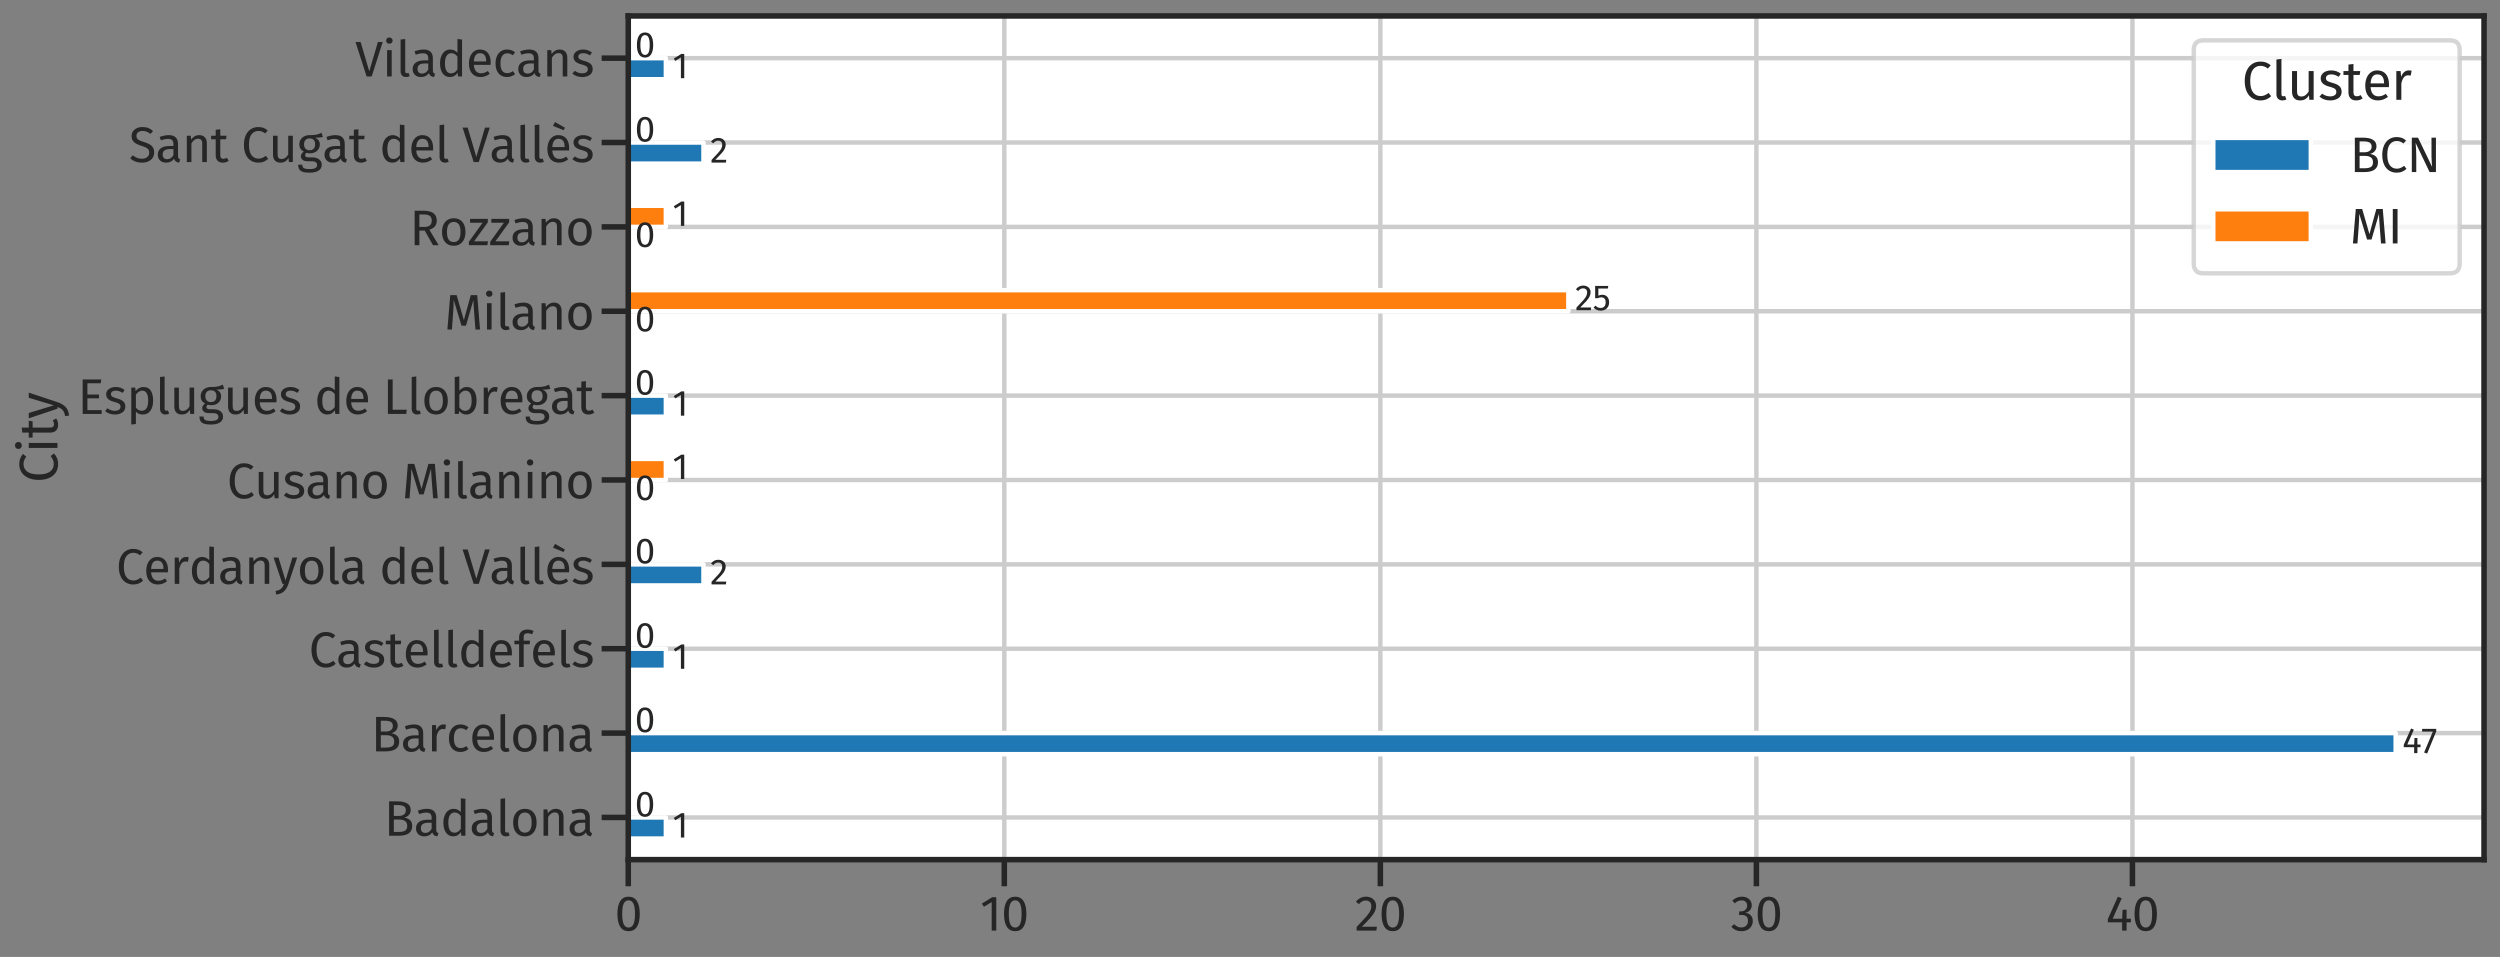 <?xml version="1.0" encoding="utf-8" standalone="no"?>
<!DOCTYPE svg PUBLIC "-//W3C//DTD SVG 1.1//EN"
  "http://www.w3.org/Graphics/SVG/1.1/DTD/svg11.dtd">
<svg xmlns:xlink="http://www.w3.org/1999/xlink" width="1127.56pt" height="431.605pt" viewBox="0 0 1127.56 431.605" xmlns="http://www.w3.org/2000/svg" version="1.1">
 <rect x="0" y="0" width="1127.56" height="431.605" fill="#808080" stroke="none"/>
 <defs>
  <style type="text/css">*{stroke-linejoin: round; stroke-linecap: butt}</style>
 </defs>
 <g id="figure_1">
  <g id="patch_1">
   <path d="M 0 431.605 
L 1127.56 431.605 
L 1127.56 0 
L 0 0 
L 0 431.605 
z
" style="fill: none"/>
  </g>
  <g id="axes_1">
   <g id="patch_2">
    <path d="M 283.36 387.72 
L 1120.36 387.72 
L 1120.36 7.2 
L 283.36 7.2 
z
" style="fill: #ffffff"/>
   </g>
   <g id="matplotlib.axis_1">
    <g id="xtick_1">
     <g id="line2d_1">
      <path d="M 283.36 387.72 
L 283.36 7.2 
" clip-path="url(#p0cc485d7af)" style="fill: none; stroke: #cccccc; stroke-width: 2; stroke-linecap: round"/>
     </g>
     <g id="line2d_2">
      <defs>
       <path id="mef9888c76c" d="M 0 0 
L 0 12 
" style="stroke: #262626; stroke-width: 2.5"/>
      </defs>
      <g>
       <use xlink:href="#mef9888c76c" x="283.36" y="387.72" style="fill: #262626; stroke: #262626; stroke-width: 2.5"/>
      </g>
     </g>
     <g id="text_1">
      <!-- 0 -->
      <g style="fill: #262626" transform="translate(277.222 419.72) scale(0.22 -0.22)">
       <defs>
        <path id="FiraSans-Regular-30" d="M 1786 4346 
Q 2496 4346 2857 3779 
Q 3219 3213 3219 2138 
Q 3219 1062 2857 492 
Q 2496 -77 1786 -77 
Q 1075 -77 713 492 
Q 352 1062 352 2138 
Q 352 3213 713 3779 
Q 1075 4346 1786 4346 
z
M 1786 3878 
Q 1370 3878 1168 3468 
Q 966 3059 966 2138 
Q 966 1216 1168 803 
Q 1370 390 1786 390 
Q 2195 390 2400 803 
Q 2605 1216 2605 2138 
Q 2605 3053 2400 3465 
Q 2195 3878 1786 3878 
z
" transform="scale(0.016)"/>
       </defs>
       <use xlink:href="#FiraSans-Regular-30"/>
      </g>
     </g>
    </g>
    <g id="xtick_2">
     <g id="line2d_3">
      <path d="M 452.965 387.72 
L 452.965 7.2 
" clip-path="url(#p0cc485d7af)" style="fill: none; stroke: #cccccc; stroke-width: 2; stroke-linecap: round"/>
     </g>
     <g id="line2d_4">
      <g>
       <use xlink:href="#mef9888c76c" x="452.965" y="387.72" style="fill: #262626; stroke: #262626; stroke-width: 2.5"/>
      </g>
     </g>
     <g id="text_2">
      <!-- 10 -->
      <g style="fill: #262626" transform="translate(442.065 419.72) scale(0.22 -0.22)">
       <defs>
        <path id="FiraSans-Regular-31" d="M 2067 4282 
L 2067 0 
L 1478 0 
L 1478 3654 
L 480 3046 
L 224 3462 
L 1549 4282 
L 2067 4282 
z
" transform="scale(0.016)"/>
       </defs>
       <use xlink:href="#FiraSans-Regular-31"/>
       <use xlink:href="#FiraSans-Regular-30" x="43.3"/>
      </g>
     </g>
    </g>
    <g id="xtick_3">
     <g id="line2d_5">
      <path d="M 622.57 387.72 
L 622.57 7.2 
" clip-path="url(#p0cc485d7af)" style="fill: none; stroke: #cccccc; stroke-width: 2; stroke-linecap: round"/>
     </g>
     <g id="line2d_6">
      <g>
       <use xlink:href="#mef9888c76c" x="622.57" y="387.72" style="fill: #262626; stroke: #262626; stroke-width: 2.5"/>
      </g>
     </g>
     <g id="text_3">
      <!-- 20 -->
      <g style="fill: #262626" transform="translate(610.987 419.72) scale(0.22 -0.22)">
       <defs>
        <path id="FiraSans-Regular-32" d="M 1459 4346 
Q 1843 4346 2134 4192 
Q 2426 4038 2586 3772 
Q 2746 3507 2746 3174 
Q 2746 2784 2570 2425 
Q 2394 2067 2029 1651 
Q 1664 1235 922 493 
L 2848 493 
L 2778 0 
L 250 0 
L 250 467 
Q 1107 1357 1465 1769 
Q 1824 2182 1977 2489 
Q 2131 2797 2131 3149 
Q 2131 3482 1939 3670 
Q 1747 3859 1427 3859 
Q 1165 3859 966 3750 
Q 768 3642 544 3392 
L 160 3699 
Q 422 4026 742 4186 
Q 1062 4346 1459 4346 
z
" transform="scale(0.016)"/>
       </defs>
       <use xlink:href="#FiraSans-Regular-32"/>
       <use xlink:href="#FiraSans-Regular-30" x="49.5"/>
      </g>
     </g>
    </g>
    <g id="xtick_4">
     <g id="line2d_7">
      <path d="M 792.175 387.72 
L 792.175 7.2 
" clip-path="url(#p0cc485d7af)" style="fill: none; stroke: #cccccc; stroke-width: 2; stroke-linecap: round"/>
     </g>
     <g id="line2d_8">
      <g>
       <use xlink:href="#mef9888c76c" x="792.175" y="387.72" style="fill: #262626; stroke: #262626; stroke-width: 2.5"/>
      </g>
     </g>
     <g id="text_4">
      <!-- 30 -->
      <g style="fill: #262626" transform="translate(780.547 419.72) scale(0.22 -0.22)">
       <defs>
        <path id="FiraSans-Regular-33" d="M 1440 4346 
Q 1837 4346 2121 4198 
Q 2406 4051 2556 3801 
Q 2707 3552 2707 3258 
Q 2707 2867 2480 2614 
Q 2253 2362 1875 2272 
Q 2304 2234 2573 1965 
Q 2842 1696 2842 1235 
Q 2842 864 2662 563 
Q 2483 262 2150 92 
Q 1818 -77 1382 -77 
Q 992 -77 665 67 
Q 339 211 96 499 
L 448 826 
Q 659 608 880 505 
Q 1101 403 1363 403 
Q 1766 403 1996 630 
Q 2227 858 2227 1242 
Q 2227 1664 2009 1837 
Q 1792 2010 1376 2010 
L 1056 2010 
L 1126 2464 
L 1344 2464 
Q 1677 2464 1897 2662 
Q 2118 2861 2118 3219 
Q 2118 3520 1926 3696 
Q 1734 3872 1408 3872 
Q 1158 3872 950 3782 
Q 742 3693 525 3488 
L 218 3840 
Q 762 4346 1440 4346 
z
" transform="scale(0.016)"/>
       </defs>
       <use xlink:href="#FiraSans-Regular-33"/>
       <use xlink:href="#FiraSans-Regular-30" x="49.9"/>
      </g>
     </g>
    </g>
    <g id="xtick_5">
     <g id="line2d_9">
      <path d="M 961.779 387.72 
L 961.779 7.2 
" clip-path="url(#p0cc485d7af)" style="fill: none; stroke: #cccccc; stroke-width: 2; stroke-linecap: round"/>
     </g>
     <g id="line2d_10">
      <g>
       <use xlink:href="#mef9888c76c" x="961.779" y="387.72" style="fill: #262626; stroke: #262626; stroke-width: 2.5"/>
      </g>
     </g>
     <g id="text_5">
      <!-- 40 -->
      <g style="fill: #262626" transform="translate(949.789 419.72) scale(0.22 -0.22)">
       <defs>
        <path id="FiraSans-Regular-34" d="M 3213 1523 
L 3213 1056 
L 2656 1056 
L 2656 0 
L 2086 0 
L 2086 1056 
L 256 1056 
L 256 1478 
L 1542 4346 
L 2035 4141 
L 877 1523 
L 2093 1523 
L 2144 2675 
L 2656 2675 
L 2656 1523 
L 3213 1523 
z
" transform="scale(0.016)"/>
       </defs>
       <use xlink:href="#FiraSans-Regular-34"/>
       <use xlink:href="#FiraSans-Regular-30" x="53.2"/>
      </g>
     </g>
    </g>
   </g>
   <g id="matplotlib.axis_2">
    <g id="ytick_1">
     <g id="line2d_11">
      <path d="M 283.36 368.694 
L 1120.36 368.694 
" clip-path="url(#p0cc485d7af)" style="fill: none; stroke: #cccccc; stroke-width: 2; stroke-linecap: round"/>
     </g>
     <g id="line2d_12">
      <defs>
       <path id="meb297a1189" d="M 0 0 
L -12 0 
" style="stroke: #262626; stroke-width: 2.5"/>
      </defs>
      <g>
       <use xlink:href="#meb297a1189" x="283.36" y="368.694" style="fill: #262626; stroke: #262626; stroke-width: 2.5"/>
      </g>
     </g>
     <g id="text_6">
      <!-- Badalona -->
      <g style="fill: #262626" transform="translate(173.236 376.944) scale(0.22 -0.22)">
       <defs>
        <path id="FiraSans-Regular-42" d="M 2586 2330 
Q 3040 2253 3321 2009 
Q 3603 1766 3603 1254 
Q 3603 0 1856 0 
L 640 0 
L 640 4410 
L 1683 4410 
Q 2522 4410 2966 4134 
Q 3411 3859 3411 3296 
Q 3411 2912 3171 2656 
Q 2931 2400 2586 2330 
z
M 1248 3930 
L 1248 2541 
L 1914 2541 
Q 2298 2541 2544 2726 
Q 2790 2912 2790 3251 
Q 2790 3635 2531 3782 
Q 2272 3930 1747 3930 
L 1248 3930 
z
M 1856 486 
Q 2394 486 2678 646 
Q 2963 806 2963 1254 
Q 2963 1690 2688 1882 
Q 2413 2074 1971 2074 
L 1248 2074 
L 1248 486 
L 1856 486 
z
" transform="scale(0.016)"/>
        <path id="FiraSans-Regular-61" d="M 2880 787 
Q 2880 582 2950 483 
Q 3021 384 3162 333 
L 3027 -77 
Q 2765 -45 2605 70 
Q 2445 186 2368 429 
Q 2029 -77 1363 -77 
Q 864 -77 576 204 
Q 288 486 288 941 
Q 288 1478 675 1766 
Q 1062 2054 1773 2054 
L 2291 2054 
L 2291 2304 
Q 2291 2662 2118 2816 
Q 1946 2970 1587 2970 
Q 1216 2970 678 2790 
L 531 3219 
Q 1158 3450 1696 3450 
Q 2291 3450 2585 3158 
Q 2880 2867 2880 2330 
L 2880 787 
z
M 1498 365 
Q 2003 365 2291 890 
L 2291 1664 
L 1850 1664 
Q 915 1664 915 973 
Q 915 672 1062 518 
Q 1210 365 1498 365 
z
" transform="scale(0.016)"/>
        <path id="FiraSans-Regular-64" d="M 3219 4730 
L 3219 0 
L 2701 0 
L 2643 467 
Q 2477 211 2227 67 
Q 1978 -77 1670 -77 
Q 1069 -77 733 396 
Q 397 870 397 1670 
Q 397 2189 557 2592 
Q 717 2995 1017 3222 
Q 1318 3450 1722 3450 
Q 2240 3450 2630 3034 
L 2630 4800 
L 3219 4730 
z
M 1798 390 
Q 2067 390 2259 515 
Q 2451 640 2630 890 
L 2630 2541 
Q 2464 2758 2275 2870 
Q 2086 2982 1850 2982 
Q 1459 2982 1244 2656 
Q 1030 2330 1030 1683 
Q 1030 1030 1228 710 
Q 1427 390 1798 390 
z
" transform="scale(0.016)"/>
        <path id="FiraSans-Regular-6c" d="M 1280 -77 
Q 954 -77 765 118 
Q 576 314 576 666 
L 576 4730 
L 1165 4800 
L 1165 678 
Q 1165 538 1213 474 
Q 1261 410 1376 410 
Q 1498 410 1594 448 
L 1747 38 
Q 1536 -77 1280 -77 
z
" transform="scale(0.016)"/>
        <path id="FiraSans-Regular-6f" d="M 1875 3450 
Q 2586 3450 2979 2976 
Q 3373 2502 3373 1690 
Q 3373 1165 3193 765 
Q 3014 365 2675 144 
Q 2336 -77 1869 -77 
Q 1158 -77 761 396 
Q 365 870 365 1683 
Q 365 2208 544 2608 
Q 723 3008 1062 3229 
Q 1402 3450 1875 3450 
z
M 1875 2976 
Q 998 2976 998 1683 
Q 998 397 1869 397 
Q 2739 397 2739 1690 
Q 2739 2976 1875 2976 
z
" transform="scale(0.016)"/>
        <path id="FiraSans-Regular-6e" d="M 2195 3450 
Q 2656 3450 2915 3174 
Q 3174 2899 3174 2419 
L 3174 0 
L 2586 0 
L 2586 2336 
Q 2586 2694 2451 2841 
Q 2317 2989 2054 2989 
Q 1786 2989 1581 2835 
Q 1376 2682 1197 2394 
L 1197 0 
L 608 0 
L 608 3373 
L 1114 3373 
L 1165 2874 
Q 1344 3142 1609 3296 
Q 1875 3450 2195 3450 
z
" transform="scale(0.016)"/>
       </defs>
       <use xlink:href="#FiraSans-Regular-42"/>
       <use xlink:href="#FiraSans-Regular-61" x="60.8"/>
       <use xlink:href="#FiraSans-Regular-64" x="115.2"/>
       <use xlink:href="#FiraSans-Regular-61" x="175"/>
       <use xlink:href="#FiraSans-Regular-6c" x="229.4"/>
       <use xlink:href="#FiraSans-Regular-6f" x="258.7"/>
       <use xlink:href="#FiraSans-Regular-6e" x="317.1"/>
       <use xlink:href="#FiraSans-Regular-61" x="375.7"/>
      </g>
     </g>
    </g>
    <g id="ytick_2">
     <g id="line2d_13">
      <path d="M 283.36 330.642 
L 1120.36 330.642 
" clip-path="url(#p0cc485d7af)" style="fill: none; stroke: #cccccc; stroke-width: 2; stroke-linecap: round"/>
     </g>
     <g id="line2d_14">
      <g>
       <use xlink:href="#meb297a1189" x="283.36" y="330.642" style="fill: #262626; stroke: #262626; stroke-width: 2.5"/>
      </g>
     </g>
     <g id="text_7">
      <!-- Barcelona -->
      <g style="fill: #262626" transform="translate(167.365 338.892) scale(0.22 -0.22)">
       <defs>
        <path id="FiraSans-Regular-72" d="M 2074 3450 
Q 2253 3450 2406 3411 
L 2298 2835 
Q 2144 2874 2003 2874 
Q 1690 2874 1498 2643 
Q 1306 2413 1197 1926 
L 1197 0 
L 608 0 
L 608 3373 
L 1114 3373 
L 1171 2688 
Q 1306 3066 1536 3258 
Q 1766 3450 2074 3450 
z
" transform="scale(0.016)"/>
        <path id="FiraSans-Regular-63" d="M 1837 3450 
Q 2138 3450 2387 3363 
Q 2637 3277 2867 3085 
L 2586 2714 
Q 2406 2842 2236 2902 
Q 2067 2963 1862 2963 
Q 1453 2963 1225 2636 
Q 998 2310 998 1670 
Q 998 1030 1222 726 
Q 1446 422 1862 422 
Q 2061 422 2227 483 
Q 2394 544 2598 678 
L 2867 294 
Q 2406 -77 1837 -77 
Q 1152 -77 758 384 
Q 365 845 365 1658 
Q 365 2195 544 2598 
Q 723 3002 1052 3226 
Q 1382 3450 1837 3450 
z
" transform="scale(0.016)"/>
        <path id="FiraSans-Regular-65" d="M 3155 1786 
Q 3155 1638 3142 1485 
L 992 1485 
Q 1030 928 1273 665 
Q 1517 403 1901 403 
Q 2144 403 2349 473 
Q 2554 544 2778 698 
L 3034 346 
Q 2496 -77 1856 -77 
Q 1152 -77 758 384 
Q 365 845 365 1651 
Q 365 2176 534 2582 
Q 704 2989 1021 3219 
Q 1338 3450 1766 3450 
Q 2438 3450 2796 3008 
Q 3155 2566 3155 1786 
z
M 2573 1958 
Q 2573 2458 2374 2720 
Q 2176 2982 1779 2982 
Q 1056 2982 992 1920 
L 2573 1920 
L 2573 1958 
z
" transform="scale(0.016)"/>
       </defs>
       <use xlink:href="#FiraSans-Regular-42"/>
       <use xlink:href="#FiraSans-Regular-61" x="60.8"/>
       <use xlink:href="#FiraSans-Regular-72" x="115.2"/>
       <use xlink:href="#FiraSans-Regular-63" x="153.8"/>
       <use xlink:href="#FiraSans-Regular-65" x="201.6"/>
       <use xlink:href="#FiraSans-Regular-6c" x="256.1"/>
       <use xlink:href="#FiraSans-Regular-6f" x="285.4"/>
       <use xlink:href="#FiraSans-Regular-6e" x="343.8"/>
       <use xlink:href="#FiraSans-Regular-61" x="402.4"/>
      </g>
     </g>
    </g>
    <g id="ytick_3">
     <g id="line2d_15">
      <path d="M 283.36 292.59 
L 1120.36 292.59 
" clip-path="url(#p0cc485d7af)" style="fill: none; stroke: #cccccc; stroke-width: 2; stroke-linecap: round"/>
     </g>
     <g id="line2d_16">
      <g>
       <use xlink:href="#meb297a1189" x="283.36" y="292.59" style="fill: #262626; stroke: #262626; stroke-width: 2.5"/>
      </g>
     </g>
     <g id="text_8">
      <!-- Castelldefels -->
      <g style="fill: #262626" transform="translate(139.249 300.84) scale(0.22 -0.22)">
       <defs>
        <path id="FiraSans-Regular-43" d="M 2182 4486 
Q 2579 4486 2851 4384 
Q 3123 4282 3405 4051 
L 3072 3661 
Q 2669 3987 2221 3987 
Q 1670 3987 1334 3564 
Q 998 3142 998 2208 
Q 998 1299 1331 867 
Q 1664 435 2214 435 
Q 2496 435 2707 531 
Q 2918 627 3155 800 
L 3456 416 
Q 3251 205 2931 64 
Q 2611 -77 2195 -77 
Q 1658 -77 1238 188 
Q 819 454 585 969 
Q 352 1485 352 2208 
Q 352 2931 595 3446 
Q 838 3962 1254 4224 
Q 1670 4486 2182 4486 
z
" transform="scale(0.016)"/>
        <path id="FiraSans-Regular-73" d="M 1523 3450 
Q 1869 3450 2144 3354 
Q 2419 3258 2669 3066 
L 2419 2694 
Q 2189 2842 1981 2912 
Q 1773 2982 1542 2982 
Q 1254 2982 1088 2864 
Q 922 2746 922 2541 
Q 922 2336 1078 2221 
Q 1235 2106 1645 1997 
Q 2208 1856 2486 1613 
Q 2765 1370 2765 947 
Q 2765 448 2377 185 
Q 1990 -77 1434 -77 
Q 666 -77 160 365 
L 474 723 
Q 902 397 1421 397 
Q 1754 397 1949 534 
Q 2144 672 2144 909 
Q 2144 1082 2073 1187 
Q 2003 1293 1830 1373 
Q 1658 1453 1325 1542 
Q 787 1683 547 1920 
Q 307 2157 307 2522 
Q 307 2784 464 2998 
Q 621 3213 899 3331 
Q 1178 3450 1523 3450 
z
" transform="scale(0.016)"/>
        <path id="FiraSans-Regular-74" d="M 2310 154 
Q 1978 -77 1555 -77 
Q 1126 -77 886 169 
Q 646 416 646 883 
L 646 2918 
L 58 2918 
L 58 3373 
L 646 3373 
L 646 4134 
L 1235 4205 
L 1235 3373 
L 2035 3373 
L 1971 2918 
L 1235 2918 
L 1235 909 
Q 1235 646 1328 528 
Q 1421 410 1638 410 
Q 1837 410 2086 544 
L 2310 154 
z
" transform="scale(0.016)"/>
        <path id="FiraSans-Regular-66" d="M 1754 4326 
Q 1485 4326 1369 4208 
Q 1254 4090 1254 3840 
L 1254 3373 
L 2074 3373 
L 2010 2918 
L 1254 2918 
L 1254 0 
L 666 0 
L 666 2918 
L 64 2918 
L 64 3373 
L 666 3373 
L 666 3834 
Q 666 4269 944 4534 
Q 1222 4800 1722 4800 
Q 1952 4800 2134 4758 
Q 2317 4717 2528 4627 
L 2342 4198 
Q 2054 4326 1754 4326 
z
" transform="scale(0.016)"/>
       </defs>
       <use xlink:href="#FiraSans-Regular-43"/>
       <use xlink:href="#FiraSans-Regular-61" x="56"/>
       <use xlink:href="#FiraSans-Regular-73" x="110.4"/>
       <use xlink:href="#FiraSans-Regular-74" x="157.1"/>
       <use xlink:href="#FiraSans-Regular-65" x="193.2"/>
       <use xlink:href="#FiraSans-Regular-6c" x="247.7"/>
       <use xlink:href="#FiraSans-Regular-6c" x="277"/>
       <use xlink:href="#FiraSans-Regular-64" x="306.3"/>
       <use xlink:href="#FiraSans-Regular-65" x="366.1"/>
       <use xlink:href="#FiraSans-Regular-66" x="420.6"/>
       <use xlink:href="#FiraSans-Regular-65" x="454.1"/>
       <use xlink:href="#FiraSans-Regular-6c" x="508.6"/>
       <use xlink:href="#FiraSans-Regular-73" x="537.9"/>
      </g>
     </g>
    </g>
    <g id="ytick_4">
     <g id="line2d_17">
      <path d="M 283.36 254.538 
L 1120.36 254.538 
" clip-path="url(#p0cc485d7af)" style="fill: none; stroke: #cccccc; stroke-width: 2; stroke-linecap: round"/>
     </g>
     <g id="line2d_18">
      <g>
       <use xlink:href="#meb297a1189" x="283.36" y="254.538" style="fill: #262626; stroke: #262626; stroke-width: 2.5"/>
      </g>
     </g>
     <g id="text_9">
      <!-- Cerdanyola del Vallès -->
      <g style="fill: #262626" transform="translate(52.349 263.348) scale(0.22 -0.22)">
       <defs>
        <path id="FiraSans-Regular-79" d="M 1958 -19 
Q 1760 -608 1405 -950 
Q 1050 -1293 390 -1363 
L 326 -902 
Q 659 -845 857 -736 
Q 1056 -627 1174 -457 
Q 1293 -288 1395 0 
L 1197 0 
L 64 3373 
L 691 3373 
L 1594 429 
L 2477 3373 
L 3085 3373 
L 1958 -19 
z
" transform="scale(0.016)"/>
        <path id="FiraSans-Regular-20" transform="scale(0.016)"/>
        <path id="FiraSans-Regular-56" d="M 3520 4410 
L 2112 0 
L 1459 0 
L 38 4410 
L 691 4410 
L 1798 659 
L 2906 4410 
L 3520 4410 
z
" transform="scale(0.016)"/>
        <path id="FiraSans-Regular-e8" d="M 3155 1786 
Q 3155 1638 3142 1485 
L 992 1485 
Q 1030 928 1273 665 
Q 1517 403 1901 403 
Q 2144 403 2349 473 
Q 2554 544 2778 698 
L 3034 346 
Q 2496 -77 1856 -77 
Q 1152 -77 758 384 
Q 365 845 365 1651 
Q 365 2176 534 2582 
Q 704 2989 1021 3219 
Q 1338 3450 1766 3450 
Q 2438 3450 2796 3008 
Q 3155 2566 3155 1786 
z
M 2573 1958 
Q 2573 2458 2374 2720 
Q 2176 2982 1779 2982 
Q 1056 2982 992 1920 
L 2573 1920 
L 2573 1958 
z
M 1344 5126 
L 2618 4397 
L 2438 4083 
L 1082 4634 
L 1344 5126 
z
" transform="scale(0.016)"/>
       </defs>
       <use xlink:href="#FiraSans-Regular-43"/>
       <use xlink:href="#FiraSans-Regular-65" x="56"/>
       <use xlink:href="#FiraSans-Regular-72" x="110.5"/>
       <use xlink:href="#FiraSans-Regular-64" x="149.1"/>
       <use xlink:href="#FiraSans-Regular-61" x="208.9"/>
       <use xlink:href="#FiraSans-Regular-6e" x="263.3"/>
       <use xlink:href="#FiraSans-Regular-79" x="321.9"/>
       <use xlink:href="#FiraSans-Regular-6f" x="371.1"/>
       <use xlink:href="#FiraSans-Regular-6c" x="429.5"/>
       <use xlink:href="#FiraSans-Regular-61" x="458.8"/>
       <use xlink:href="#FiraSans-Regular-20" x="513.2"/>
       <use xlink:href="#FiraSans-Regular-64" x="539.7"/>
       <use xlink:href="#FiraSans-Regular-65" x="599.5"/>
       <use xlink:href="#FiraSans-Regular-6c" x="654"/>
       <use xlink:href="#FiraSans-Regular-20" x="683.3"/>
       <use xlink:href="#FiraSans-Regular-56" x="709.8"/>
       <use xlink:href="#FiraSans-Regular-61" x="765.4"/>
       <use xlink:href="#FiraSans-Regular-6c" x="819.8"/>
       <use xlink:href="#FiraSans-Regular-6c" x="849.1"/>
       <use xlink:href="#FiraSans-Regular-e8" x="878.4"/>
       <use xlink:href="#FiraSans-Regular-73" x="932.9"/>
      </g>
     </g>
    </g>
    <g id="ytick_5">
     <g id="line2d_19">
      <path d="M 283.36 216.486 
L 1120.36 216.486 
" clip-path="url(#p0cc485d7af)" style="fill: none; stroke: #cccccc; stroke-width: 2; stroke-linecap: round"/>
     </g>
     <g id="line2d_20">
      <g>
       <use xlink:href="#meb297a1189" x="283.36" y="216.486" style="fill: #262626; stroke: #262626; stroke-width: 2.5"/>
      </g>
     </g>
     <g id="text_10">
      <!-- Cusano Milanino -->
      <g style="fill: #262626" transform="translate(102.351 224.736) scale(0.22 -0.22)">
       <defs>
        <path id="FiraSans-Regular-75" d="M 3117 0 
L 2611 0 
L 2566 525 
Q 2374 211 2124 67 
Q 1875 -77 1517 -77 
Q 1075 -77 825 192 
Q 576 461 576 954 
L 576 3373 
L 1165 3373 
L 1165 1018 
Q 1165 672 1286 528 
Q 1408 384 1683 384 
Q 2176 384 2528 966 
L 2528 3373 
L 3117 3373 
L 3117 0 
z
" transform="scale(0.016)"/>
        <path id="FiraSans-Regular-4d" d="M 4582 0 
L 3994 0 
L 3840 1990 
Q 3744 3162 3731 3789 
L 2778 499 
L 2208 499 
L 1203 3795 
Q 1203 2995 1120 1946 
L 973 0 
L 397 0 
L 762 4410 
L 1581 4410 
L 2509 1203 
L 3392 4410 
L 4218 4410 
L 4582 0 
z
" transform="scale(0.016)"/>
        <path id="FiraSans-Regular-69" d="M 1197 3373 
L 1197 0 
L 608 0 
L 608 3373 
L 1197 3373 
z
M 896 4992 
Q 1082 4992 1197 4877 
Q 1312 4762 1312 4589 
Q 1312 4416 1197 4304 
Q 1082 4192 896 4192 
Q 717 4192 601 4304 
Q 486 4416 486 4589 
Q 486 4762 601 4877 
Q 717 4992 896 4992 
z
" transform="scale(0.016)"/>
       </defs>
       <use xlink:href="#FiraSans-Regular-43"/>
       <use xlink:href="#FiraSans-Regular-75" x="56"/>
       <use xlink:href="#FiraSans-Regular-73" x="114.2"/>
       <use xlink:href="#FiraSans-Regular-61" x="160.9"/>
       <use xlink:href="#FiraSans-Regular-6e" x="215.3"/>
       <use xlink:href="#FiraSans-Regular-6f" x="273.9"/>
       <use xlink:href="#FiraSans-Regular-20" x="332.3"/>
       <use xlink:href="#FiraSans-Regular-4d" x="358.8"/>
       <use xlink:href="#FiraSans-Regular-69" x="436.6"/>
       <use xlink:href="#FiraSans-Regular-6c" x="464.8"/>
       <use xlink:href="#FiraSans-Regular-61" x="494.1"/>
       <use xlink:href="#FiraSans-Regular-6e" x="548.5"/>
       <use xlink:href="#FiraSans-Regular-69" x="607.1"/>
       <use xlink:href="#FiraSans-Regular-6e" x="635.3"/>
       <use xlink:href="#FiraSans-Regular-6f" x="693.9"/>
      </g>
     </g>
    </g>
    <g id="ytick_6">
     <g id="line2d_21">
      <path d="M 283.36 178.434 
L 1120.36 178.434 
" clip-path="url(#p0cc485d7af)" style="fill: none; stroke: #cccccc; stroke-width: 2; stroke-linecap: round"/>
     </g>
     <g id="line2d_22">
      <g>
       <use xlink:href="#meb297a1189" x="283.36" y="178.434" style="fill: #262626; stroke: #262626; stroke-width: 2.5"/>
      </g>
     </g>
     <g id="text_11">
      <!-- Esplugues de Llobregat -->
      <g style="fill: #262626" transform="translate(35.031 186.684) scale(0.22 -0.22)">
       <defs>
        <path id="FiraSans-Regular-45" d="M 3027 4410 
L 2957 3923 
L 1248 3923 
L 1248 2483 
L 2733 2483 
L 2733 1997 
L 1248 1997 
L 1248 486 
L 3078 486 
L 3078 0 
L 640 0 
L 640 4410 
L 3027 4410 
z
" transform="scale(0.016)"/>
        <path id="FiraSans-Regular-70" d="M 2157 3450 
Q 2803 3450 3104 2989 
Q 3405 2528 3405 1690 
Q 3405 896 3059 409 
Q 2714 -77 2080 -77 
Q 1517 -77 1197 307 
L 1197 -1293 
L 608 -1363 
L 608 3373 
L 1114 3373 
L 1158 2918 
Q 1344 3174 1606 3312 
Q 1869 3450 2157 3450 
z
M 1939 403 
Q 2771 403 2771 1690 
Q 2771 2982 2010 2982 
Q 1760 2982 1555 2835 
Q 1350 2688 1197 2458 
L 1197 813 
Q 1325 614 1517 508 
Q 1709 403 1939 403 
z
" transform="scale(0.016)"/>
        <path id="FiraSans-Regular-67" d="M 3328 3219 
Q 3136 3155 2905 3136 
Q 2675 3117 2342 3117 
Q 2938 2848 2938 2266 
Q 2938 1760 2592 1440 
Q 2246 1120 1651 1120 
Q 1421 1120 1222 1184 
Q 1146 1133 1101 1046 
Q 1056 960 1056 870 
Q 1056 595 1498 595 
L 2035 595 
Q 2374 595 2636 473 
Q 2899 352 3043 141 
Q 3187 -70 3187 -339 
Q 3187 -832 2784 -1097 
Q 2381 -1363 1606 -1363 
Q 1062 -1363 745 -1251 
Q 429 -1139 294 -915 
Q 160 -691 160 -339 
L 691 -339 
Q 691 -544 768 -662 
Q 845 -781 1043 -841 
Q 1242 -902 1606 -902 
Q 2138 -902 2365 -771 
Q 2592 -640 2592 -378 
Q 2592 -141 2413 -19 
Q 2234 102 1914 102 
L 1382 102 
Q 954 102 733 284 
Q 512 467 512 742 
Q 512 909 608 1062 
Q 704 1216 883 1338 
Q 589 1491 451 1718 
Q 314 1946 314 2272 
Q 314 2611 483 2880 
Q 653 3149 950 3299 
Q 1248 3450 1613 3450 
Q 2010 3443 2278 3478 
Q 2547 3514 2723 3574 
Q 2899 3635 3155 3750 
L 3328 3219 
z
M 1613 3027 
Q 1280 3027 1097 2819 
Q 915 2611 915 2272 
Q 915 1926 1100 1718 
Q 1286 1510 1626 1510 
Q 1971 1510 2153 1712 
Q 2336 1914 2336 2278 
Q 2336 3027 1613 3027 
z
" transform="scale(0.016)"/>
        <path id="FiraSans-Regular-4c" d="M 1248 4410 
L 1248 531 
L 3059 531 
L 2989 0 
L 640 0 
L 640 4410 
L 1248 4410 
z
" transform="scale(0.016)"/>
        <path id="FiraSans-Regular-62" d="M 2150 3450 
Q 2726 3450 3065 2986 
Q 3405 2522 3405 1690 
Q 3405 1165 3245 765 
Q 3085 365 2784 144 
Q 2483 -77 2080 -77 
Q 1549 -77 1184 371 
L 1126 0 
L 608 0 
L 608 4730 
L 1197 4800 
L 1197 2950 
Q 1562 3450 2150 3450 
z
M 1939 390 
Q 2330 390 2550 707 
Q 2771 1024 2771 1690 
Q 2771 2374 2566 2678 
Q 2362 2982 1984 2982 
Q 1536 2982 1197 2458 
L 1197 845 
Q 1331 634 1526 512 
Q 1722 390 1939 390 
z
" transform="scale(0.016)"/>
       </defs>
       <use xlink:href="#FiraSans-Regular-45"/>
       <use xlink:href="#FiraSans-Regular-73" x="53.5"/>
       <use xlink:href="#FiraSans-Regular-70" x="100.2"/>
       <use xlink:href="#FiraSans-Regular-6c" x="159.6"/>
       <use xlink:href="#FiraSans-Regular-75" x="188.9"/>
       <use xlink:href="#FiraSans-Regular-67" x="247.1"/>
       <use xlink:href="#FiraSans-Regular-75" x="299.1"/>
       <use xlink:href="#FiraSans-Regular-65" x="357.3"/>
       <use xlink:href="#FiraSans-Regular-73" x="411.8"/>
       <use xlink:href="#FiraSans-Regular-20" x="458.5"/>
       <use xlink:href="#FiraSans-Regular-64" x="485"/>
       <use xlink:href="#FiraSans-Regular-65" x="544.8"/>
       <use xlink:href="#FiraSans-Regular-20" x="599.3"/>
       <use xlink:href="#FiraSans-Regular-4c" x="625.8"/>
       <use xlink:href="#FiraSans-Regular-6c" x="675.6"/>
       <use xlink:href="#FiraSans-Regular-6f" x="704.9"/>
       <use xlink:href="#FiraSans-Regular-62" x="763.3"/>
       <use xlink:href="#FiraSans-Regular-72" x="822.7"/>
       <use xlink:href="#FiraSans-Regular-65" x="861.3"/>
       <use xlink:href="#FiraSans-Regular-67" x="915.8"/>
       <use xlink:href="#FiraSans-Regular-61" x="967.8"/>
       <use xlink:href="#FiraSans-Regular-74" x="1022.2"/>
      </g>
     </g>
    </g>
    <g id="ytick_7">
     <g id="line2d_23">
      <path d="M 283.36 140.382 
L 1120.36 140.382 
" clip-path="url(#p0cc485d7af)" style="fill: none; stroke: #cccccc; stroke-width: 2; stroke-linecap: round"/>
     </g>
     <g id="line2d_24">
      <g>
       <use xlink:href="#meb297a1189" x="283.36" y="140.382" style="fill: #262626; stroke: #262626; stroke-width: 2.5"/>
      </g>
     </g>
     <g id="text_12">
      <!-- Milano -->
      <g style="fill: #262626" transform="translate(200.385 148.632) scale(0.22 -0.22)">
       <use xlink:href="#FiraSans-Regular-4d"/>
       <use xlink:href="#FiraSans-Regular-69" x="77.8"/>
       <use xlink:href="#FiraSans-Regular-6c" x="106"/>
       <use xlink:href="#FiraSans-Regular-61" x="135.3"/>
       <use xlink:href="#FiraSans-Regular-6e" x="189.7"/>
       <use xlink:href="#FiraSans-Regular-6f" x="248.3"/>
      </g>
     </g>
    </g>
    <g id="ytick_8">
     <g id="line2d_25">
      <path d="M 283.36 102.33 
L 1120.36 102.33 
" clip-path="url(#p0cc485d7af)" style="fill: none; stroke: #cccccc; stroke-width: 2; stroke-linecap: round"/>
     </g>
     <g id="line2d_26">
      <g>
       <use xlink:href="#meb297a1189" x="283.36" y="102.33" style="fill: #262626; stroke: #262626; stroke-width: 2.5"/>
      </g>
     </g>
     <g id="text_13">
      <!-- Rozzano -->
      <g style="fill: #262626" transform="translate(184.762 110.58) scale(0.22 -0.22)">
       <defs>
        <path id="FiraSans-Regular-52" d="M 1933 1869 
L 1248 1869 
L 1248 0 
L 640 0 
L 640 4410 
L 1798 4410 
Q 2624 4410 3049 4096 
Q 3475 3782 3475 3162 
Q 3475 2701 3238 2413 
Q 3002 2125 2522 1978 
L 3712 0 
L 2989 0 
L 1933 1869 
z
M 1862 2336 
Q 2342 2336 2585 2531 
Q 2829 2726 2829 3162 
Q 2829 3571 2582 3753 
Q 2336 3936 1792 3936 
L 1248 3936 
L 1248 2336 
L 1862 2336 
z
" transform="scale(0.016)"/>
        <path id="FiraSans-Regular-7a" d="M 2586 3373 
L 2586 2925 
L 826 493 
L 2605 493 
L 2534 0 
L 160 0 
L 160 442 
L 1914 2874 
L 307 2874 
L 307 3373 
L 2586 3373 
z
" transform="scale(0.016)"/>
       </defs>
       <use xlink:href="#FiraSans-Regular-52"/>
       <use xlink:href="#FiraSans-Regular-6f" x="60.5"/>
       <use xlink:href="#FiraSans-Regular-7a" x="118.9"/>
       <use xlink:href="#FiraSans-Regular-7a" x="162.6"/>
       <use xlink:href="#FiraSans-Regular-61" x="206.3"/>
       <use xlink:href="#FiraSans-Regular-6e" x="260.7"/>
       <use xlink:href="#FiraSans-Regular-6f" x="319.3"/>
      </g>
     </g>
    </g>
    <g id="ytick_9">
     <g id="line2d_27">
      <path d="M 283.36 64.278 
L 1120.36 64.278 
" clip-path="url(#p0cc485d7af)" style="fill: none; stroke: #cccccc; stroke-width: 2; stroke-linecap: round"/>
     </g>
     <g id="line2d_28">
      <g>
       <use xlink:href="#meb297a1189" x="283.36" y="64.278" style="fill: #262626; stroke: #262626; stroke-width: 2.5"/>
      </g>
     </g>
     <g id="text_14">
      <!-- Sant Cugat del Vallès -->
      <g style="fill: #262626" transform="translate(58.159 73.088) scale(0.22 -0.22)">
       <defs>
        <path id="FiraSans-Regular-53" d="M 1728 4486 
Q 2170 4486 2483 4361 
Q 2797 4237 3091 3974 
L 2758 3603 
Q 2509 3802 2269 3894 
Q 2029 3987 1754 3987 
Q 1408 3987 1184 3827 
Q 960 3667 960 3360 
Q 960 3168 1037 3037 
Q 1114 2906 1322 2797 
Q 1530 2688 1926 2566 
Q 2342 2438 2617 2291 
Q 2893 2144 3062 1885 
Q 3232 1626 3232 1229 
Q 3232 845 3043 550 
Q 2854 256 2499 89 
Q 2144 -77 1658 -77 
Q 742 -77 160 493 
L 493 864 
Q 762 646 1037 534 
Q 1312 422 1651 422 
Q 2061 422 2329 624 
Q 2598 826 2598 1210 
Q 2598 1427 2515 1571 
Q 2432 1715 2230 1830 
Q 2029 1946 1645 2061 
Q 966 2266 652 2554 
Q 339 2842 339 3334 
Q 339 3667 515 3929 
Q 691 4192 1008 4339 
Q 1325 4486 1728 4486 
z
" transform="scale(0.016)"/>
       </defs>
       <use xlink:href="#FiraSans-Regular-53"/>
       <use xlink:href="#FiraSans-Regular-61" x="54.5"/>
       <use xlink:href="#FiraSans-Regular-6e" x="108.9"/>
       <use xlink:href="#FiraSans-Regular-74" x="167.5"/>
       <use xlink:href="#FiraSans-Regular-20" x="203.6"/>
       <use xlink:href="#FiraSans-Regular-43" x="230.1"/>
       <use xlink:href="#FiraSans-Regular-75" x="286.1"/>
       <use xlink:href="#FiraSans-Regular-67" x="344.3"/>
       <use xlink:href="#FiraSans-Regular-61" x="396.3"/>
       <use xlink:href="#FiraSans-Regular-74" x="450.7"/>
       <use xlink:href="#FiraSans-Regular-20" x="486.8"/>
       <use xlink:href="#FiraSans-Regular-64" x="513.3"/>
       <use xlink:href="#FiraSans-Regular-65" x="573.1"/>
       <use xlink:href="#FiraSans-Regular-6c" x="627.6"/>
       <use xlink:href="#FiraSans-Regular-20" x="656.9"/>
       <use xlink:href="#FiraSans-Regular-56" x="683.4"/>
       <use xlink:href="#FiraSans-Regular-61" x="739"/>
       <use xlink:href="#FiraSans-Regular-6c" x="793.4"/>
       <use xlink:href="#FiraSans-Regular-6c" x="822.7"/>
       <use xlink:href="#FiraSans-Regular-e8" x="852"/>
       <use xlink:href="#FiraSans-Regular-73" x="906.5"/>
      </g>
     </g>
    </g>
    <g id="ytick_10">
     <g id="line2d_29">
      <path d="M 283.36 26.226 
L 1120.36 26.226 
" clip-path="url(#p0cc485d7af)" style="fill: none; stroke: #cccccc; stroke-width: 2; stroke-linecap: round"/>
     </g>
     <g id="line2d_30">
      <g>
       <use xlink:href="#meb297a1189" x="283.36" y="26.226" style="fill: #262626; stroke: #262626; stroke-width: 2.5"/>
      </g>
     </g>
     <g id="text_15">
      <!-- Viladecans -->
      <g style="fill: #262626" transform="translate(160.215 34.476) scale(0.22 -0.22)">
       <use xlink:href="#FiraSans-Regular-56"/>
       <use xlink:href="#FiraSans-Regular-69" x="55.6"/>
       <use xlink:href="#FiraSans-Regular-6c" x="83.8"/>
       <use xlink:href="#FiraSans-Regular-61" x="113.1"/>
       <use xlink:href="#FiraSans-Regular-64" x="167.5"/>
       <use xlink:href="#FiraSans-Regular-65" x="227.3"/>
       <use xlink:href="#FiraSans-Regular-63" x="281.8"/>
       <use xlink:href="#FiraSans-Regular-61" x="329.6"/>
       <use xlink:href="#FiraSans-Regular-6e" x="384"/>
       <use xlink:href="#FiraSans-Regular-73" x="442.6"/>
      </g>
     </g>
    </g>
    <g id="text_16">
     <!-- City -->
     <g style="fill: #262626" transform="translate(25.92 217.8) rotate(-90) scale(0.24 -0.24)">
      <use xlink:href="#FiraSans-Regular-43"/>
      <use xlink:href="#FiraSans-Regular-69" x="56"/>
      <use xlink:href="#FiraSans-Regular-74" x="84.2"/>
      <use xlink:href="#FiraSans-Regular-79" x="120.3"/>
     </g>
    </g>
   </g>
   <g id="patch_3">
    <path d="M 283.36 378.207 
L 300.32 378.207 
L 300.32 368.694 
L 283.36 368.694 
z
" clip-path="url(#p0cc485d7af)" style="fill: #1f77b4; stroke: #ffffff; stroke-width: 2; stroke-linejoin: miter"/>
   </g>
   <g id="patch_4">
    <path d="M 283.36 340.155 
L 1080.503 340.155 
L 1080.503 330.642 
L 283.36 330.642 
z
" clip-path="url(#p0cc485d7af)" style="fill: #1f77b4; stroke: #ffffff; stroke-width: 2; stroke-linejoin: miter"/>
   </g>
   <g id="patch_5">
    <path d="M 283.36 302.103 
L 300.32 302.103 
L 300.32 292.59 
L 283.36 292.59 
z
" clip-path="url(#p0cc485d7af)" style="fill: #1f77b4; stroke: #ffffff; stroke-width: 2; stroke-linejoin: miter"/>
   </g>
   <g id="patch_6">
    <path d="M 283.36 264.051 
L 317.281 264.051 
L 317.281 254.538 
L 283.36 254.538 
z
" clip-path="url(#p0cc485d7af)" style="fill: #1f77b4; stroke: #ffffff; stroke-width: 2; stroke-linejoin: miter"/>
   </g>
   <g id="patch_7">
    <path d="M 283.36 225.999 
L 283.36 225.999 
L 283.36 216.486 
L 283.36 216.486 
z
" clip-path="url(#p0cc485d7af)" style="fill: #1f77b4; stroke: #ffffff; stroke-width: 2; stroke-linejoin: miter"/>
   </g>
   <g id="patch_8">
    <path d="M 283.36 187.947 
L 300.32 187.947 
L 300.32 178.434 
L 283.36 178.434 
z
" clip-path="url(#p0cc485d7af)" style="fill: #1f77b4; stroke: #ffffff; stroke-width: 2; stroke-linejoin: miter"/>
   </g>
   <g id="patch_9">
    <path d="M 283.36 149.895 
L 283.36 149.895 
L 283.36 140.382 
L 283.36 140.382 
z
" clip-path="url(#p0cc485d7af)" style="fill: #1f77b4; stroke: #ffffff; stroke-width: 2; stroke-linejoin: miter"/>
   </g>
   <g id="patch_10">
    <path d="M 283.36 111.843 
L 283.36 111.843 
L 283.36 102.33 
L 283.36 102.33 
z
" clip-path="url(#p0cc485d7af)" style="fill: #1f77b4; stroke: #ffffff; stroke-width: 2; stroke-linejoin: miter"/>
   </g>
   <g id="patch_11">
    <path d="M 283.36 73.791 
L 317.281 73.791 
L 317.281 64.278 
L 283.36 64.278 
z
" clip-path="url(#p0cc485d7af)" style="fill: #1f77b4; stroke: #ffffff; stroke-width: 2; stroke-linejoin: miter"/>
   </g>
   <g id="patch_12">
    <path d="M 283.36 35.739 
L 300.32 35.739 
L 300.32 26.226 
L 283.36 26.226 
z
" clip-path="url(#p0cc485d7af)" style="fill: #1f77b4; stroke: #ffffff; stroke-width: 2; stroke-linejoin: miter"/>
   </g>
   <g id="patch_13">
    <path d="M 283.36 368.694 
L 283.36 368.694 
L 283.36 359.181 
L 283.36 359.181 
z
" clip-path="url(#p0cc485d7af)" style="fill: #ff7f0e; stroke: #ffffff; stroke-width: 2; stroke-linejoin: miter"/>
   </g>
   <g id="patch_14">
    <path d="M 283.36 330.642 
L 283.36 330.642 
L 283.36 321.129 
L 283.36 321.129 
z
" clip-path="url(#p0cc485d7af)" style="fill: #ff7f0e; stroke: #ffffff; stroke-width: 2; stroke-linejoin: miter"/>
   </g>
   <g id="patch_15">
    <path d="M 283.36 292.59 
L 283.36 292.59 
L 283.36 283.077 
L 283.36 283.077 
z
" clip-path="url(#p0cc485d7af)" style="fill: #ff7f0e; stroke: #ffffff; stroke-width: 2; stroke-linejoin: miter"/>
   </g>
   <g id="patch_16">
    <path d="M 283.36 254.538 
L 283.36 254.538 
L 283.36 245.025 
L 283.36 245.025 
z
" clip-path="url(#p0cc485d7af)" style="fill: #ff7f0e; stroke: #ffffff; stroke-width: 2; stroke-linejoin: miter"/>
   </g>
   <g id="patch_17">
    <path d="M 283.36 216.486 
L 300.32 216.486 
L 300.32 206.973 
L 283.36 206.973 
z
" clip-path="url(#p0cc485d7af)" style="fill: #ff7f0e; stroke: #ffffff; stroke-width: 2; stroke-linejoin: miter"/>
   </g>
   <g id="patch_18">
    <path d="M 283.36 178.434 
L 283.36 178.434 
L 283.36 168.921 
L 283.36 168.921 
z
" clip-path="url(#p0cc485d7af)" style="fill: #ff7f0e; stroke: #ffffff; stroke-width: 2; stroke-linejoin: miter"/>
   </g>
   <g id="patch_19">
    <path d="M 283.36 140.382 
L 707.372 140.382 
L 707.372 130.869 
L 283.36 130.869 
z
" clip-path="url(#p0cc485d7af)" style="fill: #ff7f0e; stroke: #ffffff; stroke-width: 2; stroke-linejoin: miter"/>
   </g>
   <g id="patch_20">
    <path d="M 283.36 102.33 
L 300.32 102.33 
L 300.32 92.817 
L 283.36 92.817 
z
" clip-path="url(#p0cc485d7af)" style="fill: #ff7f0e; stroke: #ffffff; stroke-width: 2; stroke-linejoin: miter"/>
   </g>
   <g id="patch_21">
    <path d="M 283.36 64.278 
L 283.36 64.278 
L 283.36 54.765 
L 283.36 54.765 
z
" clip-path="url(#p0cc485d7af)" style="fill: #ff7f0e; stroke: #ffffff; stroke-width: 2; stroke-linejoin: miter"/>
   </g>
   <g id="patch_22">
    <path d="M 283.36 26.226 
L 283.36 26.226 
L 283.36 16.713 
L 283.36 16.713 
z
" clip-path="url(#p0cc485d7af)" style="fill: #ff7f0e; stroke: #ffffff; stroke-width: 2; stroke-linejoin: miter"/>
   </g>
   <g id="patch_23">
    <path d="M 283.36 387.72 
L 283.36 7.2 
" style="fill: none; stroke: #262626; stroke-width: 2.5; stroke-linejoin: miter; stroke-linecap: square"/>
   </g>
   <g id="patch_24">
    <path d="M 1120.36 387.72 
L 1120.36 7.2 
" style="fill: none; stroke: #262626; stroke-width: 2.5; stroke-linejoin: miter; stroke-linecap: square"/>
   </g>
   <g id="patch_25">
    <path d="M 283.36 387.72 
L 1120.36 387.72 
" style="fill: none; stroke: #262626; stroke-width: 2.5; stroke-linejoin: miter; stroke-linecap: square"/>
   </g>
   <g id="patch_26">
    <path d="M 283.36 7.2 
L 1120.36 7.2 
" style="fill: none; stroke: #262626; stroke-width: 2.5; stroke-linejoin: miter; stroke-linecap: square"/>
   </g>
   <g id="text_17">
    <!-- 1 -->
    <g style="fill: #262626" transform="translate(303.32 377.747) scale(0.16 -0.16)">
     <use xlink:href="#FiraSans-Regular-31"/>
    </g>
   </g>
   <g id="text_18">
    <!-- 47 -->
    <g style="fill: #262626" transform="translate(1083.503 339.695) scale(0.16 -0.16)">
     <defs>
      <path id="FiraSans-Regular-37" d="M 2650 4282 
L 2650 3840 
L 1050 -64 
L 512 115 
L 2054 3802 
L 160 3802 
L 160 4282 
L 2650 4282 
z
" transform="scale(0.016)"/>
     </defs>
     <use xlink:href="#FiraSans-Regular-34"/>
     <use xlink:href="#FiraSans-Regular-37" x="53.2"/>
    </g>
   </g>
   <g id="text_19">
    <!-- 1 -->
    <g style="fill: #262626" transform="translate(303.32 301.643) scale(0.16 -0.16)">
     <use xlink:href="#FiraSans-Regular-31"/>
    </g>
   </g>
   <g id="text_20">
    <!-- 2 -->
    <g style="fill: #262626" transform="translate(320.281 263.591) scale(0.16 -0.16)">
     <use xlink:href="#FiraSans-Regular-32"/>
    </g>
   </g>
   <g id="text_21">
    <!-- 0 -->
    <g style="fill: #262626" transform="translate(286.36 225.539) scale(0.16 -0.16)">
     <use xlink:href="#FiraSans-Regular-30"/>
    </g>
   </g>
   <g id="text_22">
    <!-- 1 -->
    <g style="fill: #262626" transform="translate(303.32 187.487) scale(0.16 -0.16)">
     <use xlink:href="#FiraSans-Regular-31"/>
    </g>
   </g>
   <g id="text_23">
    <!-- 0 -->
    <g style="fill: #262626" transform="translate(286.36 149.435) scale(0.16 -0.16)">
     <use xlink:href="#FiraSans-Regular-30"/>
    </g>
   </g>
   <g id="text_24">
    <!-- 0 -->
    <g style="fill: #262626" transform="translate(286.36 111.383) scale(0.16 -0.16)">
     <use xlink:href="#FiraSans-Regular-30"/>
    </g>
   </g>
   <g id="text_25">
    <!-- 2 -->
    <g style="fill: #262626" transform="translate(320.281 73.331) scale(0.16 -0.16)">
     <use xlink:href="#FiraSans-Regular-32"/>
    </g>
   </g>
   <g id="text_26">
    <!-- 1 -->
    <g style="fill: #262626" transform="translate(303.32 35.279) scale(0.16 -0.16)">
     <use xlink:href="#FiraSans-Regular-31"/>
    </g>
   </g>
   <g id="text_27">
    <!-- 0 -->
    <g style="fill: #262626" transform="translate(286.36 368.234) scale(0.16 -0.16)">
     <use xlink:href="#FiraSans-Regular-30"/>
    </g>
   </g>
   <g id="text_28">
    <!-- 0 -->
    <g style="fill: #262626" transform="translate(286.36 330.182) scale(0.16 -0.16)">
     <use xlink:href="#FiraSans-Regular-30"/>
    </g>
   </g>
   <g id="text_29">
    <!-- 0 -->
    <g style="fill: #262626" transform="translate(286.36 292.13) scale(0.16 -0.16)">
     <use xlink:href="#FiraSans-Regular-30"/>
    </g>
   </g>
   <g id="text_30">
    <!-- 0 -->
    <g style="fill: #262626" transform="translate(286.36 254.078) scale(0.16 -0.16)">
     <use xlink:href="#FiraSans-Regular-30"/>
    </g>
   </g>
   <g id="text_31">
    <!-- 1 -->
    <g style="fill: #262626" transform="translate(303.32 216.026) scale(0.16 -0.16)">
     <use xlink:href="#FiraSans-Regular-31"/>
    </g>
   </g>
   <g id="text_32">
    <!-- 0 -->
    <g style="fill: #262626" transform="translate(286.36 177.974) scale(0.16 -0.16)">
     <use xlink:href="#FiraSans-Regular-30"/>
    </g>
   </g>
   <g id="text_33">
    <!-- 25 -->
    <g style="fill: #262626" transform="translate(710.372 139.922) scale(0.16 -0.16)">
     <defs>
      <path id="FiraSans-Regular-35" d="M 2688 3821 
L 1018 3821 
L 1018 2560 
Q 1344 2726 1702 2726 
Q 2253 2726 2585 2364 
Q 2918 2003 2918 1370 
Q 2918 947 2732 617 
Q 2547 288 2211 105 
Q 1875 -77 1434 -77 
Q 1043 -77 736 60 
Q 429 198 166 467 
L 512 806 
Q 717 602 934 502 
Q 1152 403 1427 403 
Q 1837 403 2070 659 
Q 2304 915 2304 1382 
Q 2304 1850 2093 2061 
Q 1882 2272 1523 2272 
Q 1357 2272 1216 2237 
Q 1075 2202 915 2125 
L 454 2125 
L 454 4282 
L 2771 4282 
L 2688 3821 
z
" transform="scale(0.016)"/>
     </defs>
     <use xlink:href="#FiraSans-Regular-32"/>
     <use xlink:href="#FiraSans-Regular-35" x="49.5"/>
    </g>
   </g>
   <g id="text_34">
    <!-- 1 -->
    <g style="fill: #262626" transform="translate(303.32 101.87) scale(0.16 -0.16)">
     <use xlink:href="#FiraSans-Regular-31"/>
    </g>
   </g>
   <g id="text_35">
    <!-- 0 -->
    <g style="fill: #262626" transform="translate(286.36 63.818) scale(0.16 -0.16)">
     <use xlink:href="#FiraSans-Regular-30"/>
    </g>
   </g>
   <g id="text_36">
    <!-- 0 -->
    <g style="fill: #262626" transform="translate(286.36 25.766) scale(0.16 -0.16)">
     <use xlink:href="#FiraSans-Regular-30"/>
    </g>
   </g>
   <g id="legend_1">
    <g id="patch_27">
     <path d="M 993.839 123.282 
L 1104.96 123.282 
Q 1109.36 123.282 1109.36 118.882 
L 1109.36 22.6 
Q 1109.36 18.2 1104.96 18.2 
L 993.839 18.2 
Q 989.439 18.2 989.439 22.6 
L 989.439 118.882 
Q 989.439 123.282 993.839 123.282 
z
" style="fill: #ffffff; opacity: 0.8; stroke: #cccccc; stroke-width: 2; stroke-linejoin: miter"/>
    </g>
    <g id="text_37">
     <!-- Cluster -->
     <g style="fill: #262626" transform="translate(1011.073 45) scale(0.24 -0.24)">
      <use xlink:href="#FiraSans-Regular-43"/>
      <use xlink:href="#FiraSans-Regular-6c" x="56"/>
      <use xlink:href="#FiraSans-Regular-75" x="85.3"/>
      <use xlink:href="#FiraSans-Regular-73" x="143.5"/>
      <use xlink:href="#FiraSans-Regular-74" x="190.2"/>
      <use xlink:href="#FiraSans-Regular-65" x="226.3"/>
      <use xlink:href="#FiraSans-Regular-72" x="280.8"/>
     </g>
    </g>
    <g id="patch_28">
     <path d="M 998.239 77.611 
L 1042.239 77.611 
L 1042.239 62.211 
L 998.239 62.211 
z
" style="fill: #1f77b4; stroke: #ffffff; stroke-width: 2; stroke-linejoin: miter"/>
    </g>
    <g id="text_38">
     <!-- BCN -->
     <g style="fill: #262626" transform="translate(1059.839 77.611) scale(0.22 -0.22)">
      <defs>
       <path id="FiraSans-Regular-4e" d="M 3731 0 
L 2918 0 
L 1126 3744 
Q 1165 3302 1187 2928 
Q 1210 2554 1210 2022 
L 1210 0 
L 640 0 
L 640 4410 
L 1434 4410 
L 3245 659 
Q 3226 826 3194 1242 
Q 3162 1658 3162 2003 
L 3162 4410 
L 3731 4410 
L 3731 0 
z
" transform="scale(0.016)"/>
      </defs>
      <use xlink:href="#FiraSans-Regular-42"/>
      <use xlink:href="#FiraSans-Regular-43" x="60.8"/>
      <use xlink:href="#FiraSans-Regular-4e" x="116.8"/>
     </g>
    </g>
    <g id="patch_29">
     <path d="M 998.239 109.797 
L 1042.239 109.797 
L 1042.239 94.397 
L 998.239 94.397 
z
" style="fill: #ff7f0e; stroke: #ffffff; stroke-width: 2; stroke-linejoin: miter"/>
    </g>
    <g id="text_39">
     <!-- MI -->
     <g style="fill: #262626" transform="translate(1059.839 109.797) scale(0.22 -0.22)">
      <defs>
       <path id="FiraSans-Regular-49" d="M 1248 4410 
L 1248 0 
L 640 0 
L 640 4410 
L 1248 4410 
z
" transform="scale(0.016)"/>
      </defs>
      <use xlink:href="#FiraSans-Regular-4d"/>
      <use xlink:href="#FiraSans-Regular-49" x="77.8"/>
     </g>
    </g>
   </g>
  </g>
 </g>
 <defs>
  <clipPath id="p0cc485d7af">
   <rect x="283.36" y="7.2" width="837" height="380.52"/>
  </clipPath>
 </defs>
</svg>
